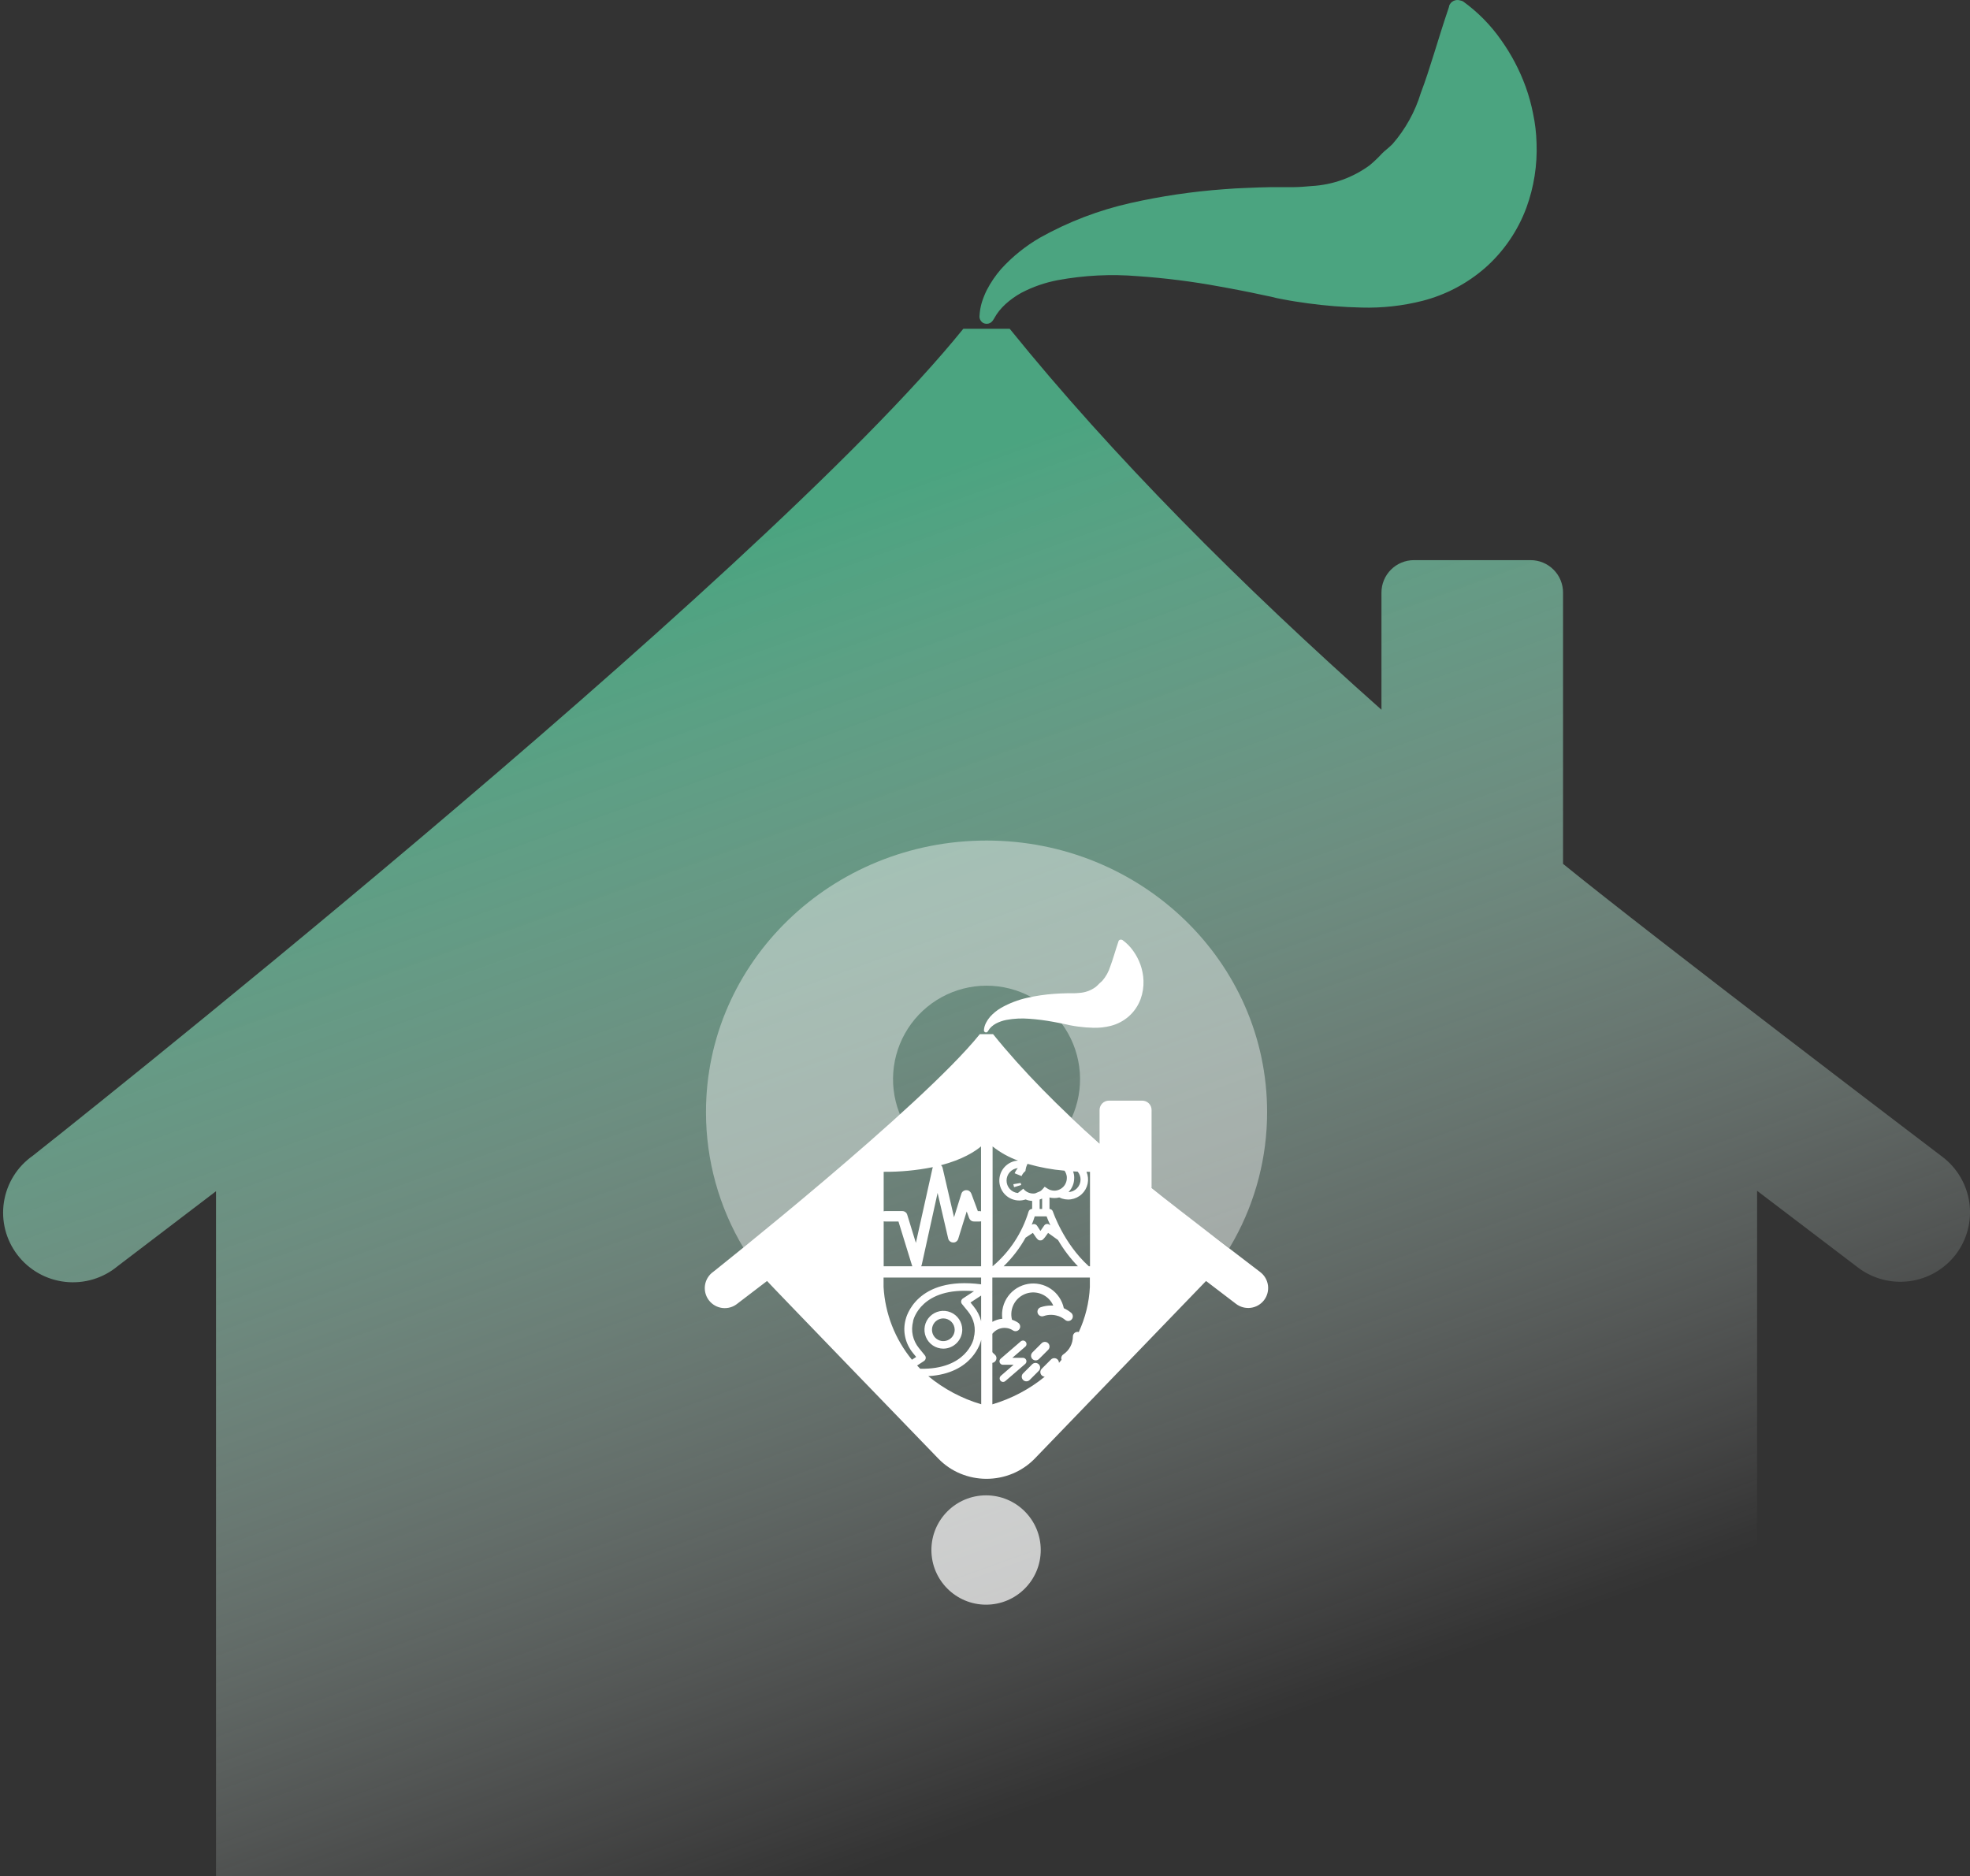 <svg width="232" height="221" viewBox="0 0 232 221" fill="none" xmlns="http://www.w3.org/2000/svg">
<rect x="0" y="0" width="232" height="221" fill="#333333" stroke="none"/>
<path d="M118.906 38.72C130.995 53.678 146.033 68.801 162.69 83.594V69.799C162.689 69.296 162.788 68.798 162.98 68.333C163.173 67.868 163.456 67.446 163.812 67.091C164.169 66.735 164.592 66.453 165.059 66.261C165.525 66.069 166.024 65.972 166.528 65.973H180.235C180.74 65.972 181.24 66.069 181.706 66.261C182.172 66.453 182.596 66.735 182.952 67.091C183.309 67.446 183.592 67.868 183.784 68.333C183.977 68.798 184.075 69.296 184.074 69.799V101.744C194.448 110.195 228.781 136.276 228.781 136.276C230.507 137.596 231.638 139.543 231.929 141.692C232.219 143.842 231.644 146.018 230.33 147.746C229.007 149.473 227.05 150.606 224.89 150.896C222.729 151.185 220.541 150.608 218.808 149.29L206.927 140.252V220.963H117.63C117.154 220.987 116.677 221 116.199 221C115.722 221 115.245 220.987 114.769 220.963H25.439V140.304L13.861 149.125C13.009 149.834 12.022 150.364 10.96 150.683C9.897 151.001 8.78 151.101 7.678 150.979C6.575 150.856 5.509 150.512 4.543 149.968C3.577 149.423 2.733 148.689 2.059 147.811C1.385 146.932 0.895 145.926 0.621 144.854C0.347 143.783 0.294 142.667 0.464 141.574C0.634 140.481 1.025 139.433 1.611 138.494C2.198 137.555 2.97 136.745 3.879 136.111C3.961 136.046 89.31 68.604 113.449 38.72H118.906ZM171.575 0.002C171.713 -0.006 171.851 0.012 171.981 0.057C172.095 0.075 172.204 0.113 172.304 0.17C174.028 1.412 175.531 2.935 176.751 4.674C177.975 6.383 178.96 8.252 179.676 10.229C180.045 11.257 180.336 12.312 180.546 13.385C180.788 14.529 180.925 15.693 180.955 16.862C181.052 19.445 180.648 22.023 179.763 24.452C178.755 27.176 177.09 29.61 174.915 31.537C172.79 33.394 170.259 34.729 167.525 35.433C165.18 36.027 162.763 36.294 160.345 36.224C158.231 36.179 156.12 36.014 154.025 35.727C153.024 35.588 152.032 35.441 151.074 35.25L150.353 35.11L149.673 34.945L148.464 34.693C147.654 34.511 146.853 34.355 146.044 34.198C145.234 34.042 144.433 33.885 143.624 33.746C140.444 33.159 137.232 32.752 134.006 32.528C130.854 32.264 127.681 32.422 124.571 32.998C123.072 33.28 121.622 33.784 120.271 34.493C119.605 34.861 118.983 35.304 118.418 35.815C118.146 36.065 117.892 36.335 117.66 36.623C117.444 36.896 117.252 37.188 117.086 37.493L116.93 37.736C116.809 37.925 116.62 38.06 116.403 38.113C116.186 38.167 115.957 38.134 115.763 38.023C115.622 37.937 115.51 37.813 115.438 37.665C115.365 37.517 115.336 37.352 115.354 37.188C115.383 36.649 115.477 36.115 115.632 35.598C115.786 35.115 115.975 34.644 116.198 34.19C116.66 33.294 117.227 32.456 117.887 31.694C119.218 30.23 120.768 28.98 122.482 27.99C125.818 26.124 129.406 24.751 133.136 23.913C136.76 23.098 140.441 22.555 144.146 22.287C145.017 22.209 145.974 22.166 146.888 22.131C147.802 22.096 148.725 22.053 149.63 22.044H152.25C153.007 22.044 153.746 21.974 154.46 21.913C156.937 21.778 159.322 20.923 161.319 19.453C161.83 19.024 162.312 18.561 162.764 18.07C163.103 17.723 163.478 17.48 163.991 16.967C165.513 15.217 166.649 13.167 167.325 10.95C168.413 8.099 169.318 4.708 170.649 0.796V0.709C170.694 0.579 170.764 0.458 170.854 0.354C170.945 0.251 171.056 0.167 171.18 0.106C171.303 0.046 171.438 0.01 171.575 0.002Z" fill="url(#paint0_linear_2268_30802)"/>
<path d="M149.223 130.977C149.227 136.227 147.898 141.393 145.36 145.988C145.17 146.332 144.975 146.672 144.774 147.008C138.228 142.16 131.797 136.962 126.205 131.67C126.969 129.992 127.299 128.15 127.166 126.312C127.033 124.473 126.44 122.698 125.443 121.148C124.446 119.598 123.075 118.323 121.457 117.44C119.839 116.557 118.025 116.094 116.182 116.094C114.339 116.094 112.525 116.557 110.907 117.44C109.289 118.323 107.918 119.598 106.921 121.148C105.923 122.698 105.331 124.473 105.198 126.312C105.065 128.15 105.395 129.992 106.159 131.67C100.567 136.962 94.134 142.162 87.578 147.01C84.67 142.168 83.136 136.625 83.141 130.977C83.141 113.316 97.935 99 116.182 99C134.429 99 149.223 113.316 149.223 130.977Z" fill="white" fill-opacity="0.4"/>
<path d="M115.876 121.329C115.885 121.174 115.912 121.021 115.956 120.872C116 120.734 116.054 120.599 116.118 120.469C116.251 120.212 116.413 119.972 116.602 119.753C116.983 119.333 117.427 118.975 117.918 118.691C118.873 118.156 119.901 117.762 120.969 117.522C122.007 117.289 123.061 117.133 124.122 117.056C124.372 117.034 124.646 117.021 124.908 117.011C125.169 117.001 125.434 116.989 125.693 116.986H126.281H126.443C126.66 116.986 126.872 116.966 127.076 116.949C127.786 116.91 128.469 116.665 129.041 116.243C129.187 116.12 129.325 115.988 129.454 115.847C129.552 115.747 129.659 115.678 129.806 115.53C130.242 115.029 130.567 114.441 130.761 113.805C131.072 112.988 131.331 112.016 131.713 110.894V110.869C131.726 110.832 131.745 110.797 131.771 110.767C131.798 110.738 131.829 110.713 131.865 110.696C131.9 110.679 131.939 110.668 131.978 110.666C132.017 110.664 132.057 110.669 132.094 110.682C132.127 110.687 132.158 110.698 132.186 110.714C132.68 111.071 133.111 111.507 133.46 112.006C133.811 112.496 134.093 113.032 134.298 113.599C134.404 113.893 134.487 114.196 134.547 114.503C134.617 114.832 134.656 115.165 134.664 115.501C134.692 116.241 134.576 116.98 134.323 117.677C134.034 118.458 133.557 119.156 132.934 119.708C132.326 120.241 131.601 120.623 130.818 120.825C130.146 120.996 129.454 121.072 128.761 121.052C128.156 121.039 127.552 120.992 126.952 120.91C126.665 120.87 126.381 120.828 126.107 120.773L125.9 120.733L125.705 120.685L125.359 120.613C125.127 120.561 124.898 120.516 124.666 120.471C124.434 120.426 124.205 120.381 123.973 120.341C123.062 120.173 122.142 120.057 121.218 119.992C120.316 119.917 119.407 119.962 118.516 120.127C118.087 120.208 117.672 120.353 117.285 120.556C117.094 120.661 116.916 120.788 116.754 120.935C116.676 121.006 116.603 121.084 116.537 121.167C116.475 121.245 116.42 121.328 116.373 121.416L116.328 121.486C116.293 121.54 116.239 121.578 116.177 121.594C116.115 121.609 116.049 121.6 115.994 121.568C115.953 121.543 115.921 121.508 115.9 121.465C115.88 121.423 115.871 121.375 115.876 121.329Z" fill="white"/>
<path d="M116.126 189C119.682 189 122.565 186.117 122.565 182.561C122.565 179.005 119.682 176.123 116.126 176.123C112.57 176.123 109.688 179.005 109.688 182.561C109.688 186.117 112.57 189 116.126 189Z" fill="white" fill-opacity="0.7"/>
<path d="M116.952 121.806C120.415 126.103 124.722 130.448 129.493 134.698V130.734C129.493 130.59 129.521 130.447 129.576 130.313C129.631 130.18 129.712 130.058 129.814 129.956C129.917 129.854 130.038 129.773 130.171 129.718C130.304 129.663 130.448 129.634 130.593 129.635H134.519C134.663 129.634 134.806 129.663 134.939 129.718C135.073 129.773 135.195 129.854 135.297 129.956C135.399 130.058 135.479 130.18 135.534 130.313C135.589 130.447 135.617 130.59 135.617 130.734V139.913C138.585 142.338 148.398 149.815 148.423 149.834C148.917 150.213 149.241 150.773 149.324 151.391C149.407 152.008 149.243 152.633 148.866 153.13C148.487 153.626 147.927 153.951 147.309 154.034C146.69 154.117 146.063 153.952 145.566 153.573L142.031 150.876C141.943 150.98 121.84 171.815 121.84 171.815C121.106 172.564 120.229 173.158 119.261 173.561C118.284 173.967 117.235 174.176 116.177 174.176C115.118 174.176 114.07 173.967 113.093 173.561C112.127 173.159 111.253 172.565 110.523 171.815C110.523 171.815 90.52 151.127 90.332 150.876L86.864 153.525C86.62 153.729 86.338 153.881 86.033 153.973C85.729 154.064 85.409 154.094 85.094 154.059C84.778 154.023 84.472 153.924 84.195 153.768C83.919 153.611 83.677 153.401 83.484 153.148C83.291 152.896 83.151 152.607 83.072 152.299C82.994 151.991 82.979 151.67 83.027 151.356C83.076 151.043 83.188 150.741 83.356 150.472C83.523 150.202 83.745 149.969 84.005 149.787C84.005 149.787 108.471 130.396 115.389 121.806H116.952ZM116.865 155.689C117.224 155.484 117.625 155.361 118.037 155.328C117.913 154.386 118.159 153.432 118.723 152.667C119.286 151.902 120.125 151.384 121.062 151.223C121.998 151.062 122.961 151.269 123.748 151.802C124.535 152.335 125.085 153.152 125.283 154.082C125.597 154.225 125.891 154.409 126.156 154.63C126.265 154.725 126.331 154.858 126.342 155.002C126.353 155.145 126.307 155.288 126.214 155.397C126.121 155.507 125.989 155.577 125.846 155.59C125.702 155.603 125.56 155.559 125.448 155.468C125.206 155.261 124.926 155.102 124.625 154.999C124.618 154.997 124.61 154.997 124.604 154.999C124.334 154.909 124.052 154.863 123.768 154.862C123.474 154.863 123.182 154.912 122.905 155.009C122.768 155.056 122.617 155.048 122.486 154.984C122.355 154.921 122.255 154.807 122.207 154.67C122.16 154.533 122.169 154.382 122.232 154.251C122.296 154.12 122.409 154.02 122.547 153.973C122.94 153.837 123.352 153.767 123.768 153.768C123.857 153.76 123.948 153.76 124.037 153.768C123.778 153.174 123.304 152.701 122.711 152.44C122.118 152.18 121.449 152.153 120.837 152.363C120.225 152.574 119.713 153.008 119.406 153.578C119.099 154.148 119.018 154.813 119.179 155.44C119.433 155.521 119.675 155.638 119.896 155.787C119.956 155.827 120.009 155.877 120.049 155.937C120.089 155.996 120.116 156.063 120.131 156.133C120.145 156.203 120.146 156.275 120.133 156.346C120.119 156.416 120.092 156.484 120.053 156.544C120.013 156.604 119.963 156.655 119.903 156.695C119.844 156.736 119.776 156.764 119.706 156.778C119.636 156.793 119.563 156.793 119.493 156.779C119.423 156.766 119.356 156.739 119.296 156.699C119.1 156.569 118.881 156.478 118.65 156.433H118.636C118.522 156.412 118.406 156.401 118.291 156.4C118.017 156.4 117.746 156.463 117.5 156.583C117.254 156.703 117.037 156.877 116.868 157.093V159.257C116.949 159.359 117.041 159.451 117.143 159.533C117.2 159.579 117.247 159.637 117.282 159.702C117.317 159.767 117.34 159.838 117.347 159.911C117.354 159.985 117.345 160.06 117.323 160.13C117.301 160.2 117.265 160.265 117.217 160.321C117.13 160.429 117.005 160.5 116.868 160.519V165.404C119.119 164.739 121.215 163.633 123.035 162.151C122.929 162.146 122.827 162.11 122.741 162.048C122.655 161.986 122.589 161.899 122.551 161.8C122.513 161.701 122.505 161.593 122.527 161.489C122.55 161.386 122.603 161.29 122.679 161.216L123.772 160.122C123.876 160.021 124.015 159.964 124.16 159.964C124.305 159.964 124.444 160.021 124.548 160.122C124.652 160.228 124.71 160.37 124.71 160.519C124.815 160.399 124.917 160.269 125.015 160.157C124.973 160.043 124.971 159.918 125.009 159.803C125.047 159.688 125.123 159.589 125.224 159.521C125.57 159.29 125.853 158.976 126.05 158.608C126.246 158.241 126.35 157.831 126.351 157.415C126.351 157.27 126.409 157.131 126.512 157.028C126.614 156.926 126.754 156.869 126.898 156.869C126.947 156.867 126.996 156.875 127.041 156.892C127.816 155.225 128.26 153.424 128.35 151.589V150.475H116.865V155.689ZM115.554 157.808C115.509 158.02 114.604 161.776 109.321 162.083C111.154 163.597 113.274 164.724 115.554 165.396V157.808ZM120.499 157.891C120.554 157.894 120.609 157.908 120.658 157.933C120.708 157.957 120.752 157.991 120.788 158.033C120.824 158.075 120.851 158.124 120.868 158.177C120.885 158.23 120.891 158.286 120.886 158.341C120.88 158.396 120.864 158.449 120.838 158.498C120.811 158.547 120.775 158.59 120.731 158.624L119.221 159.925H120.468C120.552 159.924 120.634 159.949 120.703 159.996C120.772 160.044 120.826 160.112 120.855 160.19C120.885 160.269 120.889 160.355 120.868 160.437C120.847 160.518 120.8 160.591 120.736 160.646L118.391 162.667C118.319 162.728 118.229 162.764 118.135 162.767C118.051 162.766 117.969 162.74 117.9 162.692C117.832 162.644 117.779 162.577 117.75 162.498C117.721 162.419 117.717 162.333 117.738 162.252C117.759 162.171 117.804 162.098 117.867 162.044L119.363 160.745H118.117C118.033 160.746 117.951 160.721 117.882 160.673C117.813 160.625 117.761 160.557 117.731 160.479C117.702 160.4 117.698 160.314 117.72 160.232C117.741 160.151 117.787 160.079 117.851 160.024L120.196 158.001C120.237 157.963 120.284 157.934 120.336 157.915C120.388 157.896 120.444 157.888 120.499 157.891ZM121.962 160.527C122.101 160.532 122.234 160.589 122.332 160.688C122.43 160.786 122.488 160.919 122.492 161.059C122.496 161.198 122.447 161.334 122.354 161.438L121.261 162.532C121.211 162.584 121.15 162.625 121.084 162.652C121.018 162.68 120.946 162.695 120.874 162.694C120.802 162.695 120.73 162.681 120.664 162.653C120.598 162.625 120.537 162.584 120.487 162.532C120.436 162.482 120.395 162.421 120.367 162.354C120.339 162.288 120.325 162.217 120.325 162.145C120.325 162.072 120.339 162.001 120.367 161.935C120.395 161.868 120.436 161.807 120.487 161.757L121.582 160.663C121.687 160.571 121.823 160.523 121.962 160.527ZM114.706 152.077C108.508 151.552 107.57 155.41 107.531 155.584V155.651C107.389 156.188 107.377 156.75 107.496 157.292C107.621 157.84 107.871 158.353 108.227 158.788L108.923 159.643C108.962 159.691 108.991 159.748 109.007 159.809C109.023 159.869 109.027 159.932 109.018 159.994C108.995 160.118 108.924 160.227 108.82 160.298L108.005 160.832C108.122 160.962 108.254 161.081 108.371 161.213C113.788 161.32 114.637 157.813 114.673 157.644V157.573C114.818 157.04 114.833 156.479 114.716 155.938C114.593 155.39 114.342 154.877 113.985 154.442L113.29 153.59C113.251 153.542 113.221 153.486 113.205 153.426C113.189 153.366 113.186 153.303 113.195 153.241C113.206 153.18 113.228 153.121 113.262 153.068C113.295 153.016 113.34 152.972 113.392 152.938L114.706 152.077ZM123.061 158.048C123.203 158.05 123.34 158.107 123.44 158.208C123.541 158.309 123.598 158.445 123.601 158.588C123.603 158.731 123.549 158.869 123.451 158.973L122.354 160.069C122.252 160.171 122.112 160.229 121.968 160.229C121.859 160.229 121.753 160.197 121.663 160.137C121.573 160.076 121.503 159.99 121.462 159.89C121.421 159.789 121.409 159.679 121.431 159.572C121.452 159.466 121.505 159.369 121.582 159.292L122.676 158.197C122.78 158.099 122.918 158.046 123.061 158.048ZM104.055 151.577C104.231 154.716 105.4 157.719 107.395 160.149L107.894 159.822L107.515 159.356C107.07 158.813 106.758 158.174 106.604 157.489C106.452 156.809 106.468 156.101 106.649 155.428C106.707 155.18 107.888 150.271 115.541 151.268V150.475H104.055V151.577ZM110.661 154.436C111.093 154.35 111.541 154.393 111.947 154.562C112.354 154.73 112.702 155.015 112.946 155.381C113.191 155.746 113.322 156.176 113.322 156.616C113.318 157.206 113.082 157.77 112.665 158.188C112.248 158.605 111.684 158.841 111.094 158.845C110.654 158.844 110.223 158.714 109.857 158.469C109.492 158.224 109.207 157.876 109.039 157.47C108.871 157.063 108.827 156.615 108.913 156.184C108.999 155.752 109.211 155.356 109.522 155.045C109.834 154.734 110.23 154.522 110.661 154.436ZM111.091 155.284C110.827 155.285 110.568 155.364 110.349 155.511C110.129 155.658 109.958 155.867 109.857 156.111C109.757 156.356 109.731 156.625 109.783 156.884C109.835 157.143 109.963 157.381 110.15 157.567C110.338 157.754 110.576 157.881 110.835 157.933C111.094 157.984 111.363 157.956 111.607 157.854C111.852 157.753 112.061 157.581 112.207 157.361C112.353 157.141 112.431 156.883 112.431 156.618C112.429 156.264 112.287 155.925 112.036 155.675C111.785 155.425 111.445 155.285 111.091 155.284ZM114.292 153.411L114.671 153.883C115.085 154.386 115.383 154.975 115.544 155.606V152.593L114.292 153.411ZM104.068 149.144H107.444C107.417 149.094 107.397 149.041 107.385 148.986L105.809 143.868H104.271C104.202 143.872 104.134 143.864 104.068 143.846V149.144ZM116.894 149.144C118.901 147.454 120.373 145.217 121.131 142.705C121.157 142.614 121.213 142.533 121.289 142.476C121.365 142.419 121.458 142.387 121.553 142.388V141.445C121.289 141.432 121.029 141.374 120.785 141.271C120.544 141.354 120.292 141.395 120.037 141.396C119.426 141.395 118.839 141.158 118.4 140.733C117.962 140.309 117.706 139.729 117.687 139.119C117.667 138.509 117.885 137.914 118.295 137.462C118.705 137.01 119.275 136.734 119.885 136.694C118.804 136.305 117.794 135.742 116.894 135.029V149.144ZM127.954 138.014C128.14 138.456 128.187 138.945 128.088 139.414C127.989 139.884 127.749 140.312 127.399 140.641C127.05 140.97 126.608 141.184 126.134 141.255C125.659 141.326 125.173 141.25 124.743 141.037C124.554 141.086 124.36 141.111 124.165 141.109C123.973 141.11 123.781 141.087 123.595 141.04V142.391C123.684 142.394 123.77 142.426 123.841 142.479C123.912 142.533 123.965 142.608 123.993 142.692C124.016 142.737 125.24 146.441 128.231 149.144H128.365V138.017L127.954 138.014ZM108.555 148.946C108.54 149.016 108.514 149.082 108.478 149.143H115.542V143.846C115.479 143.864 115.413 143.872 115.348 143.868H114.731C114.603 143.875 114.474 143.84 114.367 143.769C114.263 143.696 114.183 143.594 114.136 143.477L113.844 142.689L112.847 145.912C112.808 146.042 112.727 146.157 112.615 146.234C112.506 146.317 112.369 146.355 112.233 146.341C112.097 146.336 111.966 146.285 111.862 146.196C111.76 146.112 111.69 145.995 111.663 145.865L110.417 140.501L108.555 148.946ZM120.782 145.771C120.09 147.016 119.218 148.152 118.194 149.143H126.944C126.039 148.205 125.248 147.163 124.591 146.037C124.575 146.031 124.559 146.022 124.546 146.012L123.43 145.214C122.824 146.094 122.724 146.095 122.52 146.095C122.315 146.095 122.208 146.094 121.637 145.209L120.782 145.771ZM109.856 137.467C107.951 137.849 106.011 138.033 104.068 138.016V142.672C104.131 142.651 104.197 142.641 104.263 142.642H106.257C106.387 142.641 106.515 142.682 106.621 142.759C106.73 142.835 106.808 142.948 106.843 143.076L107.86 146.389L109.819 137.589C109.826 137.547 109.838 137.506 109.856 137.467ZM121.855 143.267C121.756 143.603 121.633 143.928 121.506 144.245H121.523C121.572 144.212 121.626 144.189 121.684 144.178C121.741 144.167 121.8 144.167 121.857 144.18C121.974 144.206 122.076 144.278 122.14 144.379C122.262 144.576 122.407 144.798 122.529 144.98C122.661 144.796 122.816 144.569 122.953 144.367C122.985 144.315 123.027 144.269 123.077 144.234C123.127 144.2 123.185 144.176 123.245 144.165C123.303 144.155 123.363 144.156 123.421 144.169C123.478 144.182 123.533 144.205 123.581 144.239L123.701 144.329C123.489 143.868 123.342 143.506 123.255 143.267H121.855ZM115.533 135.023C114.823 135.619 113.367 136.57 110.812 137.24C110.915 137.325 110.986 137.443 111.011 137.574L112.353 143.37L113.215 140.608C113.251 140.481 113.33 140.369 113.439 140.294C113.544 140.218 113.671 140.178 113.801 140.18C113.927 140.176 114.051 140.213 114.155 140.284C114.258 140.359 114.339 140.46 114.387 140.578L115.157 142.643H115.342C115.407 142.642 115.471 142.652 115.533 142.673V135.023ZM122.435 141.284V142.39H122.729V141.167L122.435 141.284ZM120.884 137.365C120.884 137.395 120.861 137.422 120.852 137.452C120.82 137.553 120.796 137.657 120.781 137.762L120.764 137.918L120.649 138.023C120.502 138.164 120.385 138.334 120.306 138.521L119.492 138.188C119.583 137.966 119.709 137.76 119.866 137.579C119.502 137.616 119.165 137.786 118.92 138.058C118.675 138.329 118.539 138.682 118.539 139.048C118.539 139.413 118.675 139.766 118.92 140.037C119.165 140.308 119.502 140.479 119.866 140.516L120.512 140.005C120.642 140.174 120.808 140.312 120.998 140.409C121.208 140.518 121.441 140.575 121.677 140.576C121.751 140.578 121.825 140.572 121.898 140.559L122.494 140.31C122.602 140.242 122.699 140.157 122.781 140.06L123.03 139.775L123.35 139.987C123.593 140.148 123.878 140.235 124.17 140.237C124.291 140.238 124.412 140.222 124.528 140.189C124.566 140.182 124.604 140.17 124.639 140.154C124.676 140.142 124.713 140.127 124.748 140.109C124.923 140.036 125.081 139.928 125.212 139.791C125.227 139.776 125.241 139.763 125.254 139.748C125.317 139.679 125.373 139.604 125.421 139.523C125.455 139.467 125.485 139.408 125.511 139.347C125.592 139.161 125.635 138.961 125.636 138.759C125.639 138.707 125.639 138.654 125.636 138.602C125.621 138.459 125.585 138.318 125.53 138.186C125.485 138.079 125.429 137.978 125.363 137.884C123.898 137.761 122.449 137.493 121.036 137.086H120.998L120.884 137.365ZM126.416 138.1C126.431 138.152 126.444 138.2 126.456 138.257C126.469 138.314 126.486 138.367 126.486 138.422C126.496 138.477 126.502 138.533 126.504 138.589V138.756C126.504 138.836 126.501 138.915 126.491 138.99C126.481 139.065 126.474 139.14 126.459 139.217C126.444 139.294 126.423 139.37 126.403 139.444C126.358 139.589 126.299 139.73 126.227 139.863C126.201 139.918 126.17 139.97 126.137 140.021C126.122 140.048 126.104 140.074 126.084 140.098C126.051 140.151 126.013 140.202 125.972 140.25C125.927 140.302 125.885 140.353 125.838 140.402C126.219 140.386 126.579 140.223 126.843 139.948C127.107 139.673 127.253 139.307 127.254 138.926C127.254 138.585 127.134 138.256 126.915 137.995L126.376 137.968C126.388 138.013 126.401 138.047 126.416 138.1ZM120.205 139.332C120.205 139.354 120.206 139.377 120.218 139.401C120.23 139.458 120.245 139.514 120.263 139.568L119.423 139.828C119.398 139.748 119.378 139.666 119.36 139.579C119.351 139.545 119.345 139.509 119.341 139.474L120.205 139.332Z" fill="white"/>
<defs>
<linearGradient id="paint0_linear_2268_30802" x1="59" y1="42" x2="135.906" y2="255.838" gradientUnits="userSpaceOnUse">
<stop offset="0.13" stop-color="#4BA480"/>
<stop offset="0.801" stop-color="white" stop-opacity="0"/>
</linearGradient>
</defs>
</svg>
